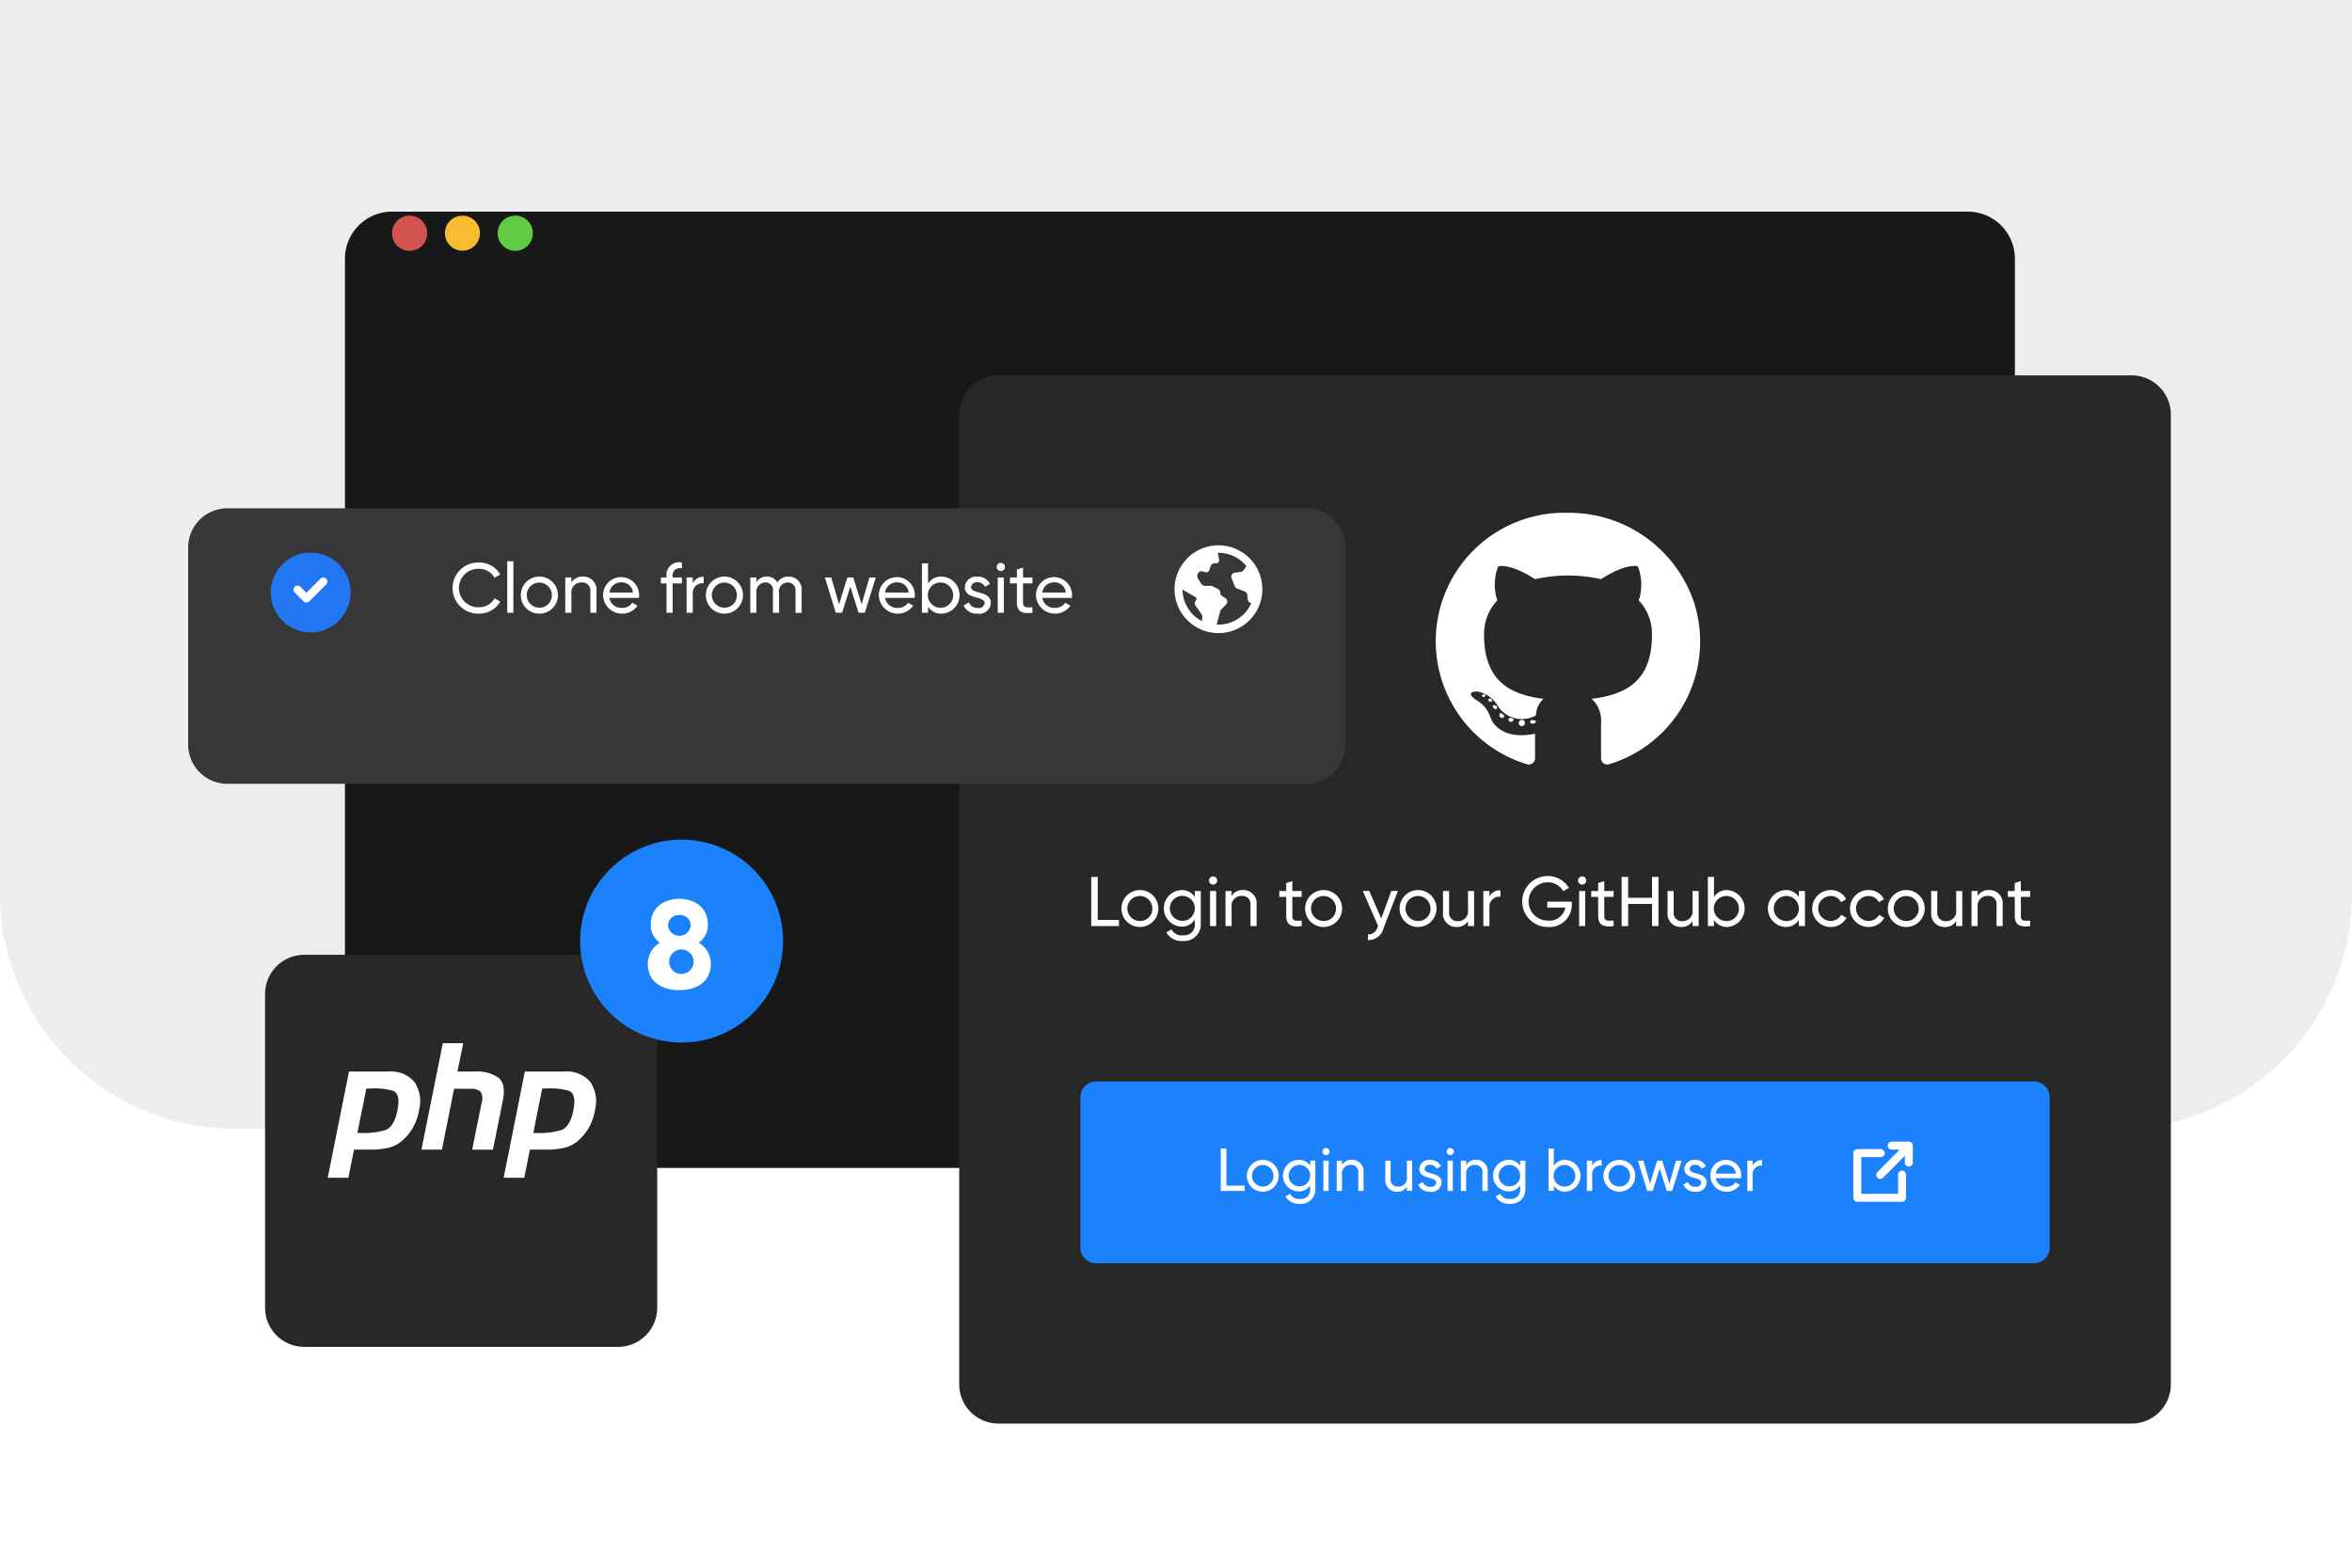 <?xml version="1.0" encoding="utf-8"?>
<svg xmlns="http://www.w3.org/2000/svg" xmlns:xlink="http://www.w3.org/1999/xlink" width="300" height="200" style="width: 300px; height: 200px; background: none; shape-rendering: auto;"><path></path><g class="ldl-layer" transform="matrix(1 0 0 1 0 0) matrix(1 0 0 1 0 0)"><g class="ldl-ani"><g><g class="ldl-layer" transform="matrix(1 0 0 1 0 0) matrix(1 0 0 1 0 0)"><g class="ldl-ani"><defs>
    
    
    
    
    
  <g class="ldl-layer"><g class="ldl-ani"><style style="perspective-origin: 50% 50%;">
      .cls-1 {
        fill: #ededed;
      }

      .cls-2 {
        fill: #181818;
        filter: url(#filter);
      }

      .cls-3, .cls-8 {
        fill: #282828;
      }

      .cls-11, .cls-13, .cls-3, .cls-4, .cls-5, .cls-6, .cls-8, .cls-9 {
        fill-rule: evenodd;
      }

      .cls-3 {
        filter: url(#filter-2);
      }

      .cls-4 {
        fill: #fff;
      }

      .cls-5 {
        fill: #1b82fb;
      }

      .cls-6 {
        fill: #373737;
        filter: url(#filter-3);
      }

      .cls-7 {
        fill: #2477f3;
      }

      .cls-8 {
        filter: url(#filter-4);
      }

      .cls-9 {
        fill: #ea9419;
      }

      .cls-10 {
        fill: #00becd;
      }

      .cls-11 {
        fill: #d3534e;
      }

      .cls-12 {
        fill: #f8bc31;
      }

      .cls-13 {
        fill: #61ca43;
      }
    </style></g></g><g class="ldl-layer"><g class="ldl-ani"><filter filterUnits="userSpaceOnUse" height="157" width="248" y="10" x="27" id="filter">
      <feOffset in="SourceAlpha" dy="5" result="offset"></feOffset>
      <feGaussianBlur stdDeviation="4.243" result="blur"></feGaussianBlur>
      <feFlood flood-opacity="0.28" result="flood" style="flood-opacity: 0.28;"></feFlood>
      <feComposite in2="blur" operator="in" result="composite"></feComposite>
      <feBlend in="SourceGraphic" result="blend"></feBlend>
    </filter></g></g><g class="ldl-layer"><g class="ldl-ani"><filter filterUnits="userSpaceOnUse" height="170" width="190" y="193" x="467" id="filter-2">
      <feOffset in="SourceAlpha" dy="5" result="offset"></feOffset>
      <feGaussianBlur stdDeviation="4.243" result="blur"></feGaussianBlur>
      <feFlood flood-opacity="0.28" result="flood" style="flood-opacity: 0.28;"></feFlood>
      <feComposite in2="blur" operator="in" result="composite"></feComposite>
      <feBlend in="SourceGraphic" result="blend"></feBlend>
    </filter></g></g><g class="ldl-layer"><g class="ldl-ani"><filter filterUnits="userSpaceOnUse" height="71" width="183" y="210" x="369" id="filter-3">
      <feOffset in="SourceAlpha" dy="7" result="offset"></feOffset>
      <feGaussianBlur stdDeviation="4.243" result="blur"></feGaussianBlur>
      <feFlood flood-opacity="0.18" result="flood" style="flood-opacity: 0.18;"></feFlood>
      <feComposite in2="blur" operator="in" result="composite"></feComposite>
      <feBlend in="SourceGraphic" result="blend"></feBlend>
    </filter></g></g><g class="ldl-layer"><g class="ldl-ani"><filter filterUnits="userSpaceOnUse" height="86" width="86" y="267" x="378" id="filter-4">
      <feOffset in="SourceAlpha" dy="5" result="offset"></feOffset>
      <feGaussianBlur stdDeviation="4.243" result="blur"></feGaussianBlur>
      <feFlood flood-opacity="0.28" result="flood" style="flood-opacity: 0.28;"></feFlood>
      <feComposite in2="blur" operator="in" result="composite"></feComposite>
      <feBlend in="SourceGraphic" result="blend"></feBlend>
    </filter></g></g></defs></g></g><g class="ldl-layer" transform="matrix(1 0 0 1 0 0)"><g class="ldl-ani"><g id="bg">
    
    
  <g class="ldl-layer"><g class="ldl-ani"><path d="M0,0H300a0,0,0,0,1,0,0V114a30,30,0,0,1-30,30H30A30,30,0,0,1,0,114V0A0,0,0,0,1,0,0Z" class="cls-1" data-name="Rounded Rectangle 6 copy" id="Rounded_Rectangle_6_copy" style="fill: rgb(237, 237, 237);"></path></g></g><g class="ldl-layer"><g class="ldl-ani"><path d="M50,22H251a6,6,0,0,1,6,6V144a0,0,0,0,1,0,0H44a0,0,0,0,1,0,0V28A6,6,0,0,1,50,22Z" class="cls-2" style="fill: rgb(24, 24, 24); filter: url(&quot;#filter&quot;);"></path></g></g></g></g></g><g class="ldl-layer" transform="matrix(1 0 0 1 0 0) matrix(1 0 0 1 0 0)"><g class="ldl-ani"><g id="github">
    
    
  <g class="ldl-layer"><g class="ldl-ani"><g data-name="bg" id="bg-2">
      
    <g class="ldl-layer"><g class="ldl-ani"><path transform="translate(-362 -163)" d="M489.349,205.89H633.89a5,5,0,0,1,5,5V334.612a5,5,0,0,1-5,5H489.349a5,5,0,0,1-5-5V210.89A5,5,0,0,1,489.349,205.89Z" class="cls-3" data-name="Rounded Rectangle 1489" id="Rounded_Rectangle_1489" style="fill: rgb(40, 40, 40); fill-rule: evenodd; filter: url(&quot;#filter-2&quot;);"></path></g></g></g></g></g><g class="ldl-layer"><g class="ldl-ani"><g id="content">
      
      
      
    <g class="ldl-layer"><g class="ldl-ani"><g id="desc">
        
      <g class="ldl-layer"><g class="ldl-ani"><path transform="translate(-362 -163)" d="M502.021,280.358v-5.479h-0.833v6.267h3.536v-0.788h-2.7Zm5.376,0.9a2.354,2.354,0,1,0-2.354-2.354A2.342,2.342,0,0,0,507.4,281.262Zm0-.761a1.594,1.594,0,1,1,1.585-1.593A1.559,1.559,0,0,1,507.4,280.5Zm7-3.831v0.77a1.929,1.929,0,0,0-1.683-.886,2.333,2.333,0,0,0,0,4.664,1.941,1.941,0,0,0,1.683-.9v0.635a1.33,1.33,0,0,1-1.5,1.37,1.408,1.408,0,0,1-1.459-.752l-0.681.385a2.227,2.227,0,0,0,2.122,1.092,2.1,2.1,0,0,0,2.283-2.095V276.67h-0.77Zm-1.594,3.805a1.59,1.59,0,1,1,1.594-1.594A1.563,1.563,0,0,1,512.8,280.475Zm3.934-4.62a0.519,0.519,0,0,0,.519-0.52A0.524,0.524,0,1,0,516.733,275.855Zm-0.394,5.291h0.779V276.67h-0.779v4.476Zm4.2-4.592a1.59,1.59,0,0,0-1.45.76V276.67h-0.779v4.476h0.779v-2.372a1.266,1.266,0,0,1,1.3-1.478,1.032,1.032,0,0,1,1.11,1.146v2.7h0.779V278.4A1.671,1.671,0,0,0,520.536,276.554Zm7.486,0.867V276.67h-1.19v-1.254l-0.779.233v1.021h-0.886v0.751h0.886v2.427c0,1.119.627,1.477,1.969,1.3v-0.7c-0.8.036-1.19,0.08-1.19-.6v-2.427h1.19Zm2.8,3.841a2.354,2.354,0,1,0-2.355-2.354A2.341,2.341,0,0,0,530.822,281.262Zm0-.761a1.594,1.594,0,1,1,1.584-1.593A1.559,1.559,0,0,1,530.822,280.5Zm8.64-3.831-1.289,3.509-1.522-3.509h-0.832l1.951,4.458-0.08.17a1.185,1.185,0,0,1-1.209.913v0.726a1.989,1.989,0,0,0,1.988-1.514l1.826-4.753h-0.833Zm3.407,4.592a2.354,2.354,0,1,0-2.354-2.354A2.342,2.342,0,0,0,542.869,281.262Zm0-.761a1.594,1.594,0,1,1,1.585-1.593A1.559,1.559,0,0,1,542.869,280.5Zm6.369-3.831v2.372a1.265,1.265,0,0,1-1.3,1.477,1.032,1.032,0,0,1-1.11-1.146v-2.7h-0.779v2.748a1.671,1.671,0,0,0,1.737,1.844,1.591,1.591,0,0,0,1.45-.761v0.645h0.779V276.67h-0.779Zm2.735,0.751V276.67h-0.779v4.476h0.779v-2.372a1.251,1.251,0,0,1,1.4-1.37v-0.815A1.422,1.422,0,0,0,551.973,277.421Zm10.514,0.618h-3.133v0.753h2.3a2.053,2.053,0,0,1-2.23,1.656,2.44,2.44,0,1,1-.035-4.88,2.245,2.245,0,0,1,2,1.129l0.716-.421a3.127,3.127,0,0,0-2.712-1.513,3.25,3.25,0,1,0,.017,6.5,2.838,2.838,0,0,0,3.071-2.847v-0.376Zm1.318-2.184a0.52,0.52,0,0,0,.52-0.52,0.524,0.524,0,1,0-1.048,0A0.522,0.522,0,0,0,563.8,275.855Zm-0.394,5.291h0.779V276.67h-0.779v4.476Zm4.4-3.725V276.67h-1.191v-1.254l-0.778.233v1.021h-0.887v0.751h0.887v2.427c0,1.119.626,1.477,1.969,1.3v-0.7c-0.8.036-1.191,0.08-1.191-.6v-2.427h1.191Zm4.9-2.542v2.659h-3.044v-2.659H568.84v6.267h0.833v-2.82h3.044v2.82h0.824v-6.267h-0.824Zm5.169,1.791v2.372a1.265,1.265,0,0,1-1.3,1.477,1.032,1.032,0,0,1-1.11-1.146v-2.7H574.7v2.748a1.67,1.67,0,0,0,1.736,1.844,1.592,1.592,0,0,0,1.451-.761v0.645h0.779V276.67h-0.779Zm4.427-.116a1.935,1.935,0,0,0-1.693.886v-2.561h-0.779v6.267h0.779v-0.77a1.937,1.937,0,0,0,1.693.886A2.356,2.356,0,0,0,582.313,276.554Zm-0.1,3.956a1.6,1.6,0,1,1,1.585-1.6A1.566,1.566,0,0,1,582.214,280.51Zm9.231-3.84v0.77a1.934,1.934,0,0,0-1.692-.886,2.356,2.356,0,0,0,0,4.708,1.936,1.936,0,0,0,1.692-.886v0.77h0.779V276.67h-0.779Zm-1.593,3.84a1.6,1.6,0,1,1,1.593-1.6A1.564,1.564,0,0,1,589.852,280.51Zm5.653,0.752a2.268,2.268,0,0,0,2.014-1.163l-0.663-.385a1.5,1.5,0,0,1-1.351.778,1.589,1.589,0,0,1,0-3.178,1.433,1.433,0,0,1,1.325.788l0.653-.376a2.152,2.152,0,0,0-1.978-1.172A2.354,2.354,0,1,0,595.505,281.262Zm4.821,0a2.268,2.268,0,0,0,2.014-1.163l-0.663-.385a1.5,1.5,0,0,1-1.351.778,1.589,1.589,0,0,1,0-3.178,1.43,1.43,0,0,1,1.324.788l0.654-.376a2.152,2.152,0,0,0-1.978-1.172A2.354,2.354,0,1,0,600.326,281.262Zm4.82,0a2.354,2.354,0,1,0-2.354-2.354A2.342,2.342,0,0,0,605.146,281.262Zm0-.761a1.594,1.594,0,1,1,1.585-1.593A1.559,1.559,0,0,1,605.146,280.5Zm6.369-3.831v2.372a1.265,1.265,0,0,1-1.3,1.477,1.032,1.032,0,0,1-1.11-1.146v-2.7h-0.779v2.748a1.671,1.671,0,0,0,1.737,1.844,1.591,1.591,0,0,0,1.45-.761v0.645h0.779V276.67h-0.779Zm4.185-.116a1.591,1.591,0,0,0-1.45.76V276.67h-0.779v4.476h0.779v-2.372a1.266,1.266,0,0,1,1.3-1.478,1.032,1.032,0,0,1,1.11,1.146v2.7h0.779V278.4A1.671,1.671,0,0,0,615.7,276.554Zm5.251,0.867V276.67H619.76v-1.254l-0.779.233v1.021H618.1v0.751h0.886v2.427c0,1.119.627,1.477,1.97,1.3v-0.7c-0.8.036-1.191,0.08-1.191-.6v-2.427h1.191Z" class="cls-4" data-name="Login to your GitHub account" id="Login_to_your_GitHub_account" style="fill: rgb(255, 255, 255); fill-rule: evenodd;"></path></g></g></g></g></g><g class="ldl-layer"><g class="ldl-ani"><g data-name="sign in" id="sign_in">
        
        
      <g class="ldl-layer"><g class="ldl-ani"><g data-name="bg" id="bg-3">
          
        <g class="ldl-layer"><g class="ldl-ani"><path transform="translate(-362 -163)" d="M501.8,300.977H621.435a2,2,0,0,1,2,2v19.181a2,2,0,0,1-2,2H501.8a2,2,0,0,1-2-2V302.977A2,2,0,0,1,501.8,300.977Z" class="cls-5" data-name="Rounded Rectangle 2" id="Rounded_Rectangle_2" style="fill: rgb(27, 130, 251); fill-rule: evenodd;"></path></g></g></g></g></g><g class="ldl-layer"><g class="ldl-ani"><g>
          
          
        <g class="ldl-layer"><g class="ldl-ani"><path transform="translate(-362 -163)" d="M518.427,314.253v-4.727h-0.719v5.406h3.051v-0.679h-2.332Zm4.643,0.779A2.031,2.031,0,1,0,521.039,313,2.021,2.021,0,0,0,523.07,315.032Zm0-.656A1.375,1.375,0,1,1,524.437,313,1.345,1.345,0,0,1,523.07,314.376Zm6.042-3.306v0.665a1.668,1.668,0,0,0-1.452-.765,2.012,2.012,0,0,0,0,4.024,1.674,1.674,0,0,0,1.452-.772v0.548a1.148,1.148,0,0,1-1.29,1.182,1.216,1.216,0,0,1-1.259-.649l-0.587.332a1.922,1.922,0,0,0,1.831.942,1.813,1.813,0,0,0,1.969-1.807v-3.7h-0.664Zm-1.375,3.283a1.371,1.371,0,1,1,1.375-1.374A1.349,1.349,0,0,1,527.737,314.353Zm3.4-3.985a0.449,0.449,0,0,0,.448-0.448A0.452,0.452,0,1,0,531.138,310.368Zm-0.34,4.564h0.672V311.07H530.8v3.862Zm3.623-3.962a1.371,1.371,0,0,0-1.251.657V311.07H532.5v3.862h0.672v-2.046a1.092,1.092,0,0,1,1.119-1.275,0.891,0.891,0,0,1,.958.989v2.332h0.672v-2.371A1.442,1.442,0,0,0,534.421,310.97Zm7.031,0.1v2.047a1.091,1.091,0,0,1-1.12,1.274,0.89,0.89,0,0,1-.958-0.987V311.07H538.7v2.372a1.441,1.441,0,0,0,1.5,1.59,1.372,1.372,0,0,0,1.251-.656v0.556h0.672V311.07h-0.672Zm2.265,1.044a0.6,0.6,0,0,1,.687-0.518,0.854,0.854,0,0,1,.827.494l0.564-.316a1.487,1.487,0,0,0-1.391-.8,1.23,1.23,0,0,0-1.367,1.151c0,1.4,2.163.927,2.163,1.753a0.626,0.626,0,0,1-.765.525,0.937,0.937,0,0,1-.957-0.6l-0.58.332a1.567,1.567,0,0,0,1.537.9,1.258,1.258,0,0,0,1.445-1.158C545.88,312.453,543.717,312.94,543.717,312.114Zm3.261-1.746a0.449,0.449,0,0,0,.448-0.448A0.452,0.452,0,1,0,546.978,310.368Zm-0.34,4.564h0.672V311.07h-0.672v3.862Zm3.623-3.962a1.372,1.372,0,0,0-1.251.657V311.07h-0.672v3.862h0.672v-2.046a1.092,1.092,0,0,1,1.12-1.275,0.89,0.89,0,0,1,.957.989v2.332h0.672v-2.371A1.441,1.441,0,0,0,550.261,310.97Zm5.64,0.1v0.665a1.667,1.667,0,0,0-1.452-.765,2.012,2.012,0,0,0,0,4.024,1.673,1.673,0,0,0,1.452-.772v0.548a1.148,1.148,0,0,1-1.29,1.182,1.216,1.216,0,0,1-1.259-.649l-0.586.332a1.919,1.919,0,0,0,1.83.942,1.813,1.813,0,0,0,1.969-1.807v-3.7H555.9Zm-1.375,3.283a1.371,1.371,0,1,1,1.375-1.374A1.348,1.348,0,0,1,554.526,314.353Zm7.125-3.383a1.671,1.671,0,0,0-1.46.765v-2.209h-0.672v5.406h0.672v-0.664a1.67,1.67,0,0,0,1.46.764A2.033,2.033,0,0,0,561.651,310.97Zm-0.085,3.414A1.383,1.383,0,1,1,562.932,313,1.351,1.351,0,0,1,561.566,314.384Zm3.516-2.664v-0.65H564.41v3.862h0.672v-2.046a1.08,1.08,0,0,1,1.205-1.182V311A1.226,1.226,0,0,0,565.082,311.72Zm3.469,3.312A2.031,2.031,0,1,0,566.52,313,2.021,2.021,0,0,0,568.551,315.032Zm0-.656A1.375,1.375,0,1,1,569.918,313,1.345,1.345,0,0,1,568.551,314.376Zm7.231-3.306-0.85,2.944-0.911-2.944h-0.649l-0.911,2.935-0.849-2.935h-0.7l1.2,3.862h0.687l0.9-2.858,0.9,2.858h0.688l1.2-3.862h-0.7Zm1.741,1.044a0.6,0.6,0,0,1,.687-0.518,0.852,0.852,0,0,1,.826.494l0.564-.316a1.485,1.485,0,0,0-1.39-.8,1.23,1.23,0,0,0-1.367,1.151c0,1.4,2.162.927,2.162,1.753a0.625,0.625,0,0,1-.764.525,0.939,0.939,0,0,1-.958-0.6l-0.579.332a1.566,1.566,0,0,0,1.537.9,1.257,1.257,0,0,0,1.444-1.158C579.685,312.453,577.523,312.94,577.523,312.114Zm3.322,1.2h3.236a1.9,1.9,0,0,0,.023-0.3,1.974,1.974,0,1,0-3.946-.009,2.078,2.078,0,0,0,3.769,1.159l-0.572-.324a1.261,1.261,0,0,1-1.112.563A1.322,1.322,0,0,1,580.845,313.31Zm1.336-1.706a1.224,1.224,0,0,1,1.244,1.12h-2.58A1.281,1.281,0,0,1,582.181,311.6Zm3.37,0.116v-0.65h-0.672v3.862h0.672v-2.046a1.08,1.08,0,0,1,1.2-1.182V311A1.226,1.226,0,0,0,585.551,311.72Z" class="cls-4" data-name="Login using browser" id="Login_using_browser" style="fill: rgb(255, 255, 255); fill-rule: evenodd;"></path></g></g><g class="ldl-layer"><g class="ldl-ani"><path transform="translate(-362 -163)" d="M605.469,308.648H603.31a0.507,0.507,0,1,0,0,1.013h1l-2.842,2.875a0.507,0.507,0,0,0,.722.712l2.774-2.8V311.3a0.508,0.508,0,1,0,1.015,0v-2.141A0.507,0.507,0,0,0,605.469,308.648Zm-0.857,3.695a0.507,0.507,0,0,0-.507.508v2.455h-4.694v-4.688h2.458a0.508,0.508,0,1,0,0-1.015H598.9a0.507,0.507,0,0,0-.508.507v5.7a0.507,0.507,0,0,0,.508.507h5.708a0.507,0.507,0,0,0,.508-0.507v-2.962A0.507,0.507,0,0,0,604.612,312.343Z" class="cls-4" style="fill: rgb(255, 255, 255); fill-rule: evenodd;"></path></g></g></g></g></g></g></g></g><g class="ldl-layer" transform="matrix(1 0 0 1 0 0) matrix(1 0 0 1 0 0)"><g class="ldl-ani" style="transform: scale(0.91); transform-origin: 199.992px 81.476px; animation: 1s linear 0s infinite normal forwards running breath-eb0fd3dc-e510-454c-bddc-6ae3457d2eb5;"><g id="icon">
        
      <g class="ldl-layer"><g class="ldl-ani"><path transform="translate(-362 -163)" d="M562.008,226.837a18.015,18.015,0,0,0-5.816,35.229,0.882,0.882,0,0,0,1.189-.9v-3.356c-5.155,1.033-6.212-2.193-6.212-2.193a4.28,4.28,0,0,0-2.115-2.581c-1.587-1.161.132-1.161,0.132-1.161a4.1,4.1,0,0,1,2.908,1.935,4.019,4.019,0,0,0,5.416,1.422l0,0a3.2,3.2,0,0,1,1.058-2.322c-4.1-.516-8.328-2.065-8.328-8.9a6.874,6.874,0,0,1,1.851-4.9,7.064,7.064,0,0,1,.132-4.775s1.586-.515,5.155,1.807a21,21,0,0,1,9.253,0c3.569-2.322,5.156-1.807,5.156-1.807a7.07,7.07,0,0,1,.132,4.775,6.873,6.873,0,0,1,1.85,4.9c0,6.839-4.23,8.388-8.46,8.9a4.073,4.073,0,0,1,1.322,3.355v4.9a0.883,0.883,0,0,0,1.19.9,17.976,17.976,0,0,0,11.8-22.8A18.472,18.472,0,0,0,562.008,226.837Zm-11.632,25.679c0,0.13-.133.13-0.265,0.13s-0.264-.258-0.132-0.258,0.132-.129.264-0.129S550.508,252.516,550.376,252.516Zm0.925,0.775h-0.4a0.4,0.4,0,0,1,0-.387c0.132-.129.265,0,0.4,0.129S551.433,253.291,551.3,253.291Zm0.661,1.033c-0.132.128-.265,0-0.4-0.13s-0.132-.387,0-0.387a0.494,0.494,0,0,1,.4.129C552.094,254.065,552.094,254.324,551.962,254.324Zm1.057,1.161a0.4,0.4,0,0,1-.528,0,0.381,0.381,0,0,1,0-.517c0-.128.264,0,0.4,0.13S553.151,255.485,553.019,255.485Zm1.322,0.387a0.313,0.313,0,0,1-.4.259c-0.132,0-.4-0.259-0.264-0.388s0.132-.258.4-0.129S554.473,255.743,554.341,255.872Zm1.586,0.259a0.433,0.433,0,1,1-.4-0.259A0.331,0.331,0,0,1,555.927,256.131Zm1.586-.13a0.392,0.392,0,0,1-.4.388c-0.264,0-.4,0-0.4-0.258a0.262,0.262,0,0,1,.265-0.259h0Z" class="cls-4" id="github-dark" style="fill: rgb(255, 255, 255); fill-rule: evenodd;"></path></g></g></g></g></g></g></g></g></g></g></g><g class="ldl-layer" transform="matrix(1 0 0 1 0 0)"><g class="ldl-ani"><g data-name="clone from website" id="clone_from_website">
    
    
    
  <g class="ldl-layer"><g class="ldl-ani"><g data-name="bg" id="bg-4">
      
    <g class="ldl-layer"><g class="ldl-ani"><path transform="translate(-362 -163)" d="M391,220.85H528.6a5,5,0,0,1,5,5v25.143a5,5,0,0,1-5,5H391a5,5,0,0,1-5-5V225.85A5,5,0,0,1,391,220.85Z" class="cls-6" data-name="Rounded Rectangle 1" id="Rounded_Rectangle_1" style="fill: rgb(55, 55, 55); fill-rule: evenodd; filter: url(&quot;#filter-3&quot;);"></path></g></g></g></g></g><g class="ldl-layer"><g class="ldl-ani"><g data-name="content" id="content-2">
      
      
    <g class="ldl-layer"><g class="ldl-ani"><g>
        
      <g class="ldl-layer"><g class="ldl-ani"><path transform="translate(-362 -163)" d="M423.089,241.289a3.1,3.1,0,0,0,2.717-1.538l-0.729-.414a2.226,2.226,0,0,1-1.988,1.133,2.452,2.452,0,1,1,0-4.9,2.216,2.216,0,0,1,1.988,1.142l0.729-.423a3.112,3.112,0,0,0-2.717-1.529A3.266,3.266,0,1,0,423.089,241.289Zm3.609-.117h0.783V234.6H426.7v6.568Zm4.1,0.117a2.367,2.367,0,1,0-2.367-2.366A2.354,2.354,0,0,0,430.793,241.289Zm0-.765a1.6,1.6,0,1,1,1.592-1.6A1.567,1.567,0,0,1,430.793,240.524Zm5.543-3.968a1.6,1.6,0,0,0-1.457.765v-0.648H434.1v4.5h0.783v-2.384a1.272,1.272,0,0,1,1.3-1.485,1.037,1.037,0,0,1,1.116,1.152v2.717h0.783V238.41A1.68,1.68,0,0,0,436.336,236.556Zm3.385,2.727h3.77a2.305,2.305,0,0,0,.027-0.351,2.3,2.3,0,1,0-4.6-.009,2.42,2.42,0,0,0,4.391,1.35l-0.666-.378a1.468,1.468,0,0,1-1.3.656A1.539,1.539,0,0,1,439.721,239.283Zm1.556-1.989a1.425,1.425,0,0,1,1.449,1.3h-3A1.493,1.493,0,0,1,441.277,237.294Zm7.7-1.781v-0.756a1.634,1.634,0,0,0-1.97,1.781v0.135h-0.72v0.756h0.72v3.743h0.783v-3.743h1.187v-0.756h-1.187v-0.135A0.928,0.928,0,0,1,448.981,235.513Zm1.378,1.916v-0.756h-0.783v4.5h0.783v-2.384a1.257,1.257,0,0,1,1.4-1.377v-0.819A1.427,1.427,0,0,0,450.359,237.429Zm4.04,3.86a2.367,2.367,0,1,0-2.366-2.366A2.354,2.354,0,0,0,454.4,241.289Zm0-.765a1.6,1.6,0,1,1,1.593-1.6A1.566,1.566,0,0,1,454.4,240.524Zm8.163-3.968a1.593,1.593,0,0,0-1.413.765,1.416,1.416,0,0,0-1.323-.765,1.506,1.506,0,0,0-1.341.72v-0.6H457.7v4.5h0.782v-2.5a1.17,1.17,0,0,1,1.152-1.368,0.944,0.944,0,0,1,.954,1.1v2.771h0.783v-2.5a1.13,1.13,0,0,1,1.107-1.368,0.964,0.964,0,0,1,.989,1.1v2.771h0.783v-2.8A1.652,1.652,0,0,0,462.562,236.556Zm10.331,0.117L471.9,240.1l-1.062-3.429h-0.756l-1.062,3.42-0.989-3.42h-0.819l1.394,4.5h0.8l1.053-3.329,1.053,3.329h0.8l1.394-4.5h-0.819Zm2,2.61h3.77a2.305,2.305,0,0,0,.027-0.351,2.3,2.3,0,1,0-4.6-.009,2.42,2.42,0,0,0,4.391,1.35l-0.666-.378a1.468,1.468,0,0,1-1.3.656A1.538,1.538,0,0,1,474.893,239.283Zm1.556-1.989a1.425,1.425,0,0,1,1.449,1.3h-3.005A1.492,1.492,0,0,1,476.449,237.294Zm5.625-.738a1.947,1.947,0,0,0-1.7.891v-2.573h-0.782v6.3h0.782V240.4a1.947,1.947,0,0,0,1.7.891A2.368,2.368,0,0,0,482.074,236.556Zm-0.1,3.977a1.611,1.611,0,1,1,1.593-1.61A1.573,1.573,0,0,1,481.975,240.533Zm3.888-2.645a0.7,0.7,0,0,1,.8-0.6,0.993,0.993,0,0,1,.963.576l0.657-.369a1.73,1.73,0,0,0-1.62-.936,1.432,1.432,0,0,0-1.592,1.341c0,1.629,2.519,1.08,2.519,2.043a0.729,0.729,0,0,1-.891.611,1.094,1.094,0,0,1-1.115-.7l-0.675.387a1.825,1.825,0,0,0,1.79,1.052,1.466,1.466,0,0,0,1.683-1.349C488.383,238.284,485.863,238.851,485.863,237.888Zm3.8-2.034a0.521,0.521,0,0,0,.521-0.521,0.526,0.526,0,1,0-1.052,0A0.524,0.524,0,0,0,489.662,235.854Zm-0.4,5.318h0.783v-4.5h-0.783v4.5Zm4.427-3.743v-0.756h-1.2v-1.259l-0.783.234v1.025h-0.89v0.756h0.89v2.439c0,1.124.63,1.484,1.98,1.3v-0.7c-0.8.036-1.2,0.081-1.2-.6v-2.439h1.2Zm1.251,1.854h3.771a2.305,2.305,0,0,0,.027-0.351,2.3,2.3,0,1,0-4.6-.009,2.421,2.421,0,0,0,4.392,1.35l-0.666-.378a1.468,1.468,0,0,1-1.3.656A1.539,1.539,0,0,1,494.944,239.283Zm1.557-1.989a1.425,1.425,0,0,1,1.449,1.3h-3.006A1.494,1.494,0,0,1,496.5,237.294Z" class="cls-4" data-name="Clone from website" id="Clone_from_website-2" style="fill: rgb(255, 255, 255); fill-rule: evenodd;"></path></g></g></g></g></g><g class="ldl-layer"><g class="ldl-ani"><g data-name="icon" id="icon-2">
        
      <g class="ldl-layer"><g class="ldl-ani"><path transform="translate(-362 -163)" d="M521.6,239.964l-0.217-.112a0.4,0.4,0,0,1-.214-0.308l-0.074-.626a0.6,0.6,0,0,0-.385-0.492l-0.962-.361a0.4,0.4,0,0,1-.232-0.227l-0.428-1.084a0.532,0.532,0,0,1-.031-0.117,0.509,0.509,0,0,1,.435-0.574l0.743-.1a0.6,0.6,0,0,0,.407-0.246l0.342-.48a4.572,4.572,0,0,0-3.573-1.713h-0.074l0.164,0.871a0.4,0.4,0,0,1-.319.467,0.383,0.383,0,0,1-.135,0,0.537,0.537,0,0,0-.608.327l-0.205.569a0.4,0.4,0,0,1-.49.248l-0.372-.11a0.427,0.427,0,0,0-.32.022,0.611,0.611,0,0,0-.254.866l0.409,0.672a0.6,0.6,0,0,0,.513.288h0.752a0.392,0.392,0,0,1,.181.043l0.754,0.383a0.4,0.4,0,0,1,.216.306l0.023,0.175a0.552,0.552,0,0,0,.241.39l0.427,0.285a0.509,0.509,0,0,1,.141.706,0.446,0.446,0,0,1-.058.072l-0.611.632a0.6,0.6,0,0,0-.149.261l-0.453,1.684h0A4.582,4.582,0,0,0,521.6,239.964Zm-6.3,2.272,0.049-.405a0.766,0.766,0,0,0-.13-0.528l-0.746-1.074a0.462,0.462,0,0,1,.055-0.594,0.3,0.3,0,0,0,0-.421,0.25,0.25,0,0,0-.063-0.048l-1.636-.946A4.582,4.582,0,0,0,515.3,242.236Zm2.113,1.534a5.6,5.6,0,1,1,5.6-5.6A5.6,5.6,0,0,1,517.412,243.77Z" class="cls-4" style="fill: rgb(255, 255, 255); fill-rule: evenodd;"></path></g></g></g></g></g></g></g></g><g class="ldl-layer" transform="matrix(1 0 0 1 0 0) matrix(1 0 0 1 0 0)"><g class="ldl-ani"><g id="selector">
      
      
    <g class="ldl-layer"><g class="ldl-ani"><circle r="5.094" cy="75.594" cx="39.625" class="cls-7" style="cx: 39.625px; cy: 75.594px; fill: rgb(36, 119, 243); r: 5.094px;"></circle></g></g><g class="ldl-layer"><g class="ldl-ani"><path transform="translate(-362 -163)" d="M402.88,236.825l-1.8,1.8-0.763-.763a0.515,0.515,0,1,0-.729.729l1.133,1.132a0.5,0.5,0,0,0,.718,0l2.162-2.161a0.522,0.522,0,0,0,0-.728,0.5,0.5,0,0,0-.717-0.012h0Z" class="cls-4" id="thick" style="fill: rgb(255, 255, 255); fill-rule: evenodd;"></path></g></g></g></g></g></g></g></g><g class="ldl-layer" transform="matrix(1 0 0 1 0 0)"><g class="ldl-ani"><g id="php">
    
    
    
  <g class="ldl-layer"><g class="ldl-ani"><g data-name="bg" id="bg-5">
      
    <g class="ldl-layer"><g class="ldl-ani"><path transform="translate(-362 -163)" d="M400.81,279.81h40.021a5,5,0,0,1,5,5v40.021a5,5,0,0,1-5,5H400.81a5,5,0,0,1-5-5V284.81A5,5,0,0,1,400.81,279.81Z" class="cls-8" data-name="Rounded Rectangle 769" id="Rounded_Rectangle_769" style="fill: rgb(40, 40, 40); fill-rule: evenodd; filter: url(&quot;#filter-4&quot;);"></path></g></g></g></g></g><g class="ldl-layer"><g class="ldl-ani"><g data-name="icon" id="icon-3">
      
    <g class="ldl-layer"><g class="ldl-ani"><path transform="translate(-362 -163)" d="M406.51,299.7h5.072a3.926,3.926,0,0,1,3.236,1.286,4.3,4.3,0,0,1,.662,3.461,6.625,6.625,0,0,1-.586,1.967,5.843,5.843,0,0,1-1.211,1.739,4.23,4.23,0,0,1-2.025,1.249,9.37,9.37,0,0,1-2.234.264h-2.271l-0.719,3.593H403.8L406.51,299.7h0m2.214,2.156-1.135,5.673a1.329,1.329,0,0,0,.227.019h0.265a9.955,9.955,0,0,0,3.028-.359q1.211-.4,1.627-2.761,0.341-1.986-.681-2.288a8.469,8.469,0,0,0-2.517-.284c-0.151.012-.3,0.019-0.435,0.019h-0.4l0.019-.019m9.753-5.768h2.612l-0.738,3.612H422.7a4.715,4.715,0,0,1,2.877.794q0.966,0.758.568,2.875l-1.268,6.3h-2.65l1.211-6.013a1.7,1.7,0,0,0-.113-1.343,1.608,1.608,0,0,0-1.306-.4l-2.1-.019-1.551,7.772h-2.612l2.725-13.578h0m10.469,3.612h5.072a3.928,3.928,0,0,1,3.237,1.286,4.312,4.312,0,0,1,.662,3.461,6.628,6.628,0,0,1-.587,1.967,5.843,5.843,0,0,1-1.211,1.739,4.23,4.23,0,0,1-2.025,1.249,9.362,9.362,0,0,1-2.233.264H429.59l-0.719,3.593H426.24l2.706-13.559h0m2.215,2.156-1.136,5.673a1.338,1.338,0,0,0,.227.019h0.265a9.951,9.951,0,0,0,3.028-.359q1.21-.4,1.628-2.761,0.34-1.986-.682-2.288a8.461,8.461,0,0,0-2.517-.284c-0.151.012-.3,0.019-0.435,0.019h-0.4l0.019-.019" class="cls-4" style="fill: rgb(255, 255, 255); fill-rule: evenodd;"></path></g></g></g></g></g><g class="ldl-layer" transform="matrix(1 0 0 1 0 0) matrix(1 0 0 1 0 0)"><g class="ldl-ani" style="transform: translate(0px, 0px); transform-origin: 86.941px 120.059px; animation: 1s linear 0s infinite normal forwards running bounceAlt-a3cf41f3-cb6e-4cd1-998f-143cce17ec9c;"><g id="badge">
      
      
    <g class="ldl-layer"><g class="ldl-ani"><path transform="translate(-362 -163)" d="M448.941,270.118A12.941,12.941,0,1,1,436,283.059,12.941,12.941,0,0,1,448.941,270.118Z" class="cls-5" style="fill: rgb(27, 130, 251); fill-rule: evenodd;"></path></g></g><g class="ldl-layer"><g class="ldl-ani"><path transform="translate(-362 -163)" d="M451.118,283.271a2.714,2.714,0,0,0,1.169-2.321c0-2.161-1.665-3.281-3.634-3.281S445,278.789,445,280.95a2.755,2.755,0,0,0,1.168,2.321,3.1,3.1,0,0,0-1.536,2.7c0,2.065,1.52,3.346,4.017,3.346,2.481,0,4.018-1.281,4.018-3.346A3.077,3.077,0,0,0,451.118,283.271Zm-2.465-3.521a1.3,1.3,0,0,1,1.441,1.312,1.445,1.445,0,0,1-2.881,0A1.3,1.3,0,0,1,448.653,279.75Zm0,7.491a1.566,1.566,0,1,1,1.825-1.553A1.589,1.589,0,0,1,448.653,287.241Z" class="cls-4" data-name="8" id="_8" style="fill: rgb(255, 255, 255); fill-rule: evenodd;"></path></g></g></g></g></g></g></g></g><g class="ldl-layer" transform="matrix(1 0 0 1 0 0) matrix(1 0 0 1 0 0)"><g class="ldl-ani"><g id="circles">
    
    
  <g class="ldl-layer" transform="matrix(1 0 0 1 0 0) matrix(1 0 0 1 0 0)"><g class="ldl-ani" style="transform: matrix(1, 0, 0, 1, 0, 49.75); opacity: 0; transform-origin: 239.76px 45.241px; animation: 1s linear 0s 1 normal forwards running fall-btt-in-5d120e4b-94bc-46be-add2-53a04df5ac61;"><path transform="translate(-362 -163)" d="M601.759,201.481a6.76,6.76,0,1,1-6.759,6.76A6.759,6.759,0,0,1,601.759,201.481Z" class="cls-9" data-name="Ellipse 523 copy" id="Ellipse_523_copy" style="fill: rgb(234, 148, 25); fill-rule: evenodd;"></path></g></g><g class="ldl-layer" transform="matrix(1 0 0 1 0 0) matrix(1 0 0 1 0 0)"><g class="ldl-ani" style="transform: matrix(1, 0, 0, 1, 0, -49.75); opacity: 0; transform-origin: 101.11px 25.609px; animation: 1s linear 0s 1 normal forwards running fall-ttb-in-64acbae7-5340-4cb2-8dc2-1e22641241cc;"><circle r="10.109" cy="25.609" cx="101.11" class="cls-10" data-name="Ellipse 523 copy 2" id="Ellipse_523_copy_2" style="cx: 101.11px; cy: 25.609px; fill: rgb(0, 190, 205); r: 10.109px;"></circle></g></g></g></g></g><g class="ldl-layer" transform="matrix(1 0 0 1 0 0) matrix(1 0 0 1 0 0)"><g class="ldl-ani"><g id="navigation">
    
    
    
  <g class="ldl-layer" transform="matrix(1 0 0 1 0 0) matrix(1 0 0 1 0 0)"><g class="ldl-ani"><path transform="translate(-362 -163)" d="M414.246,190.508A2.246,2.246,0,1,1,412,192.754,2.245,2.245,0,0,1,414.246,190.508Z" class="cls-11" style="fill: rgb(211, 83, 78); fill-rule: evenodd;"></path></g></g><g class="ldl-layer" transform="matrix(1 0 0 1 0 0) matrix(1 0 0 1 0 0)"><g class="ldl-ani"><circle r="2.234" cy="29.75" cx="58.985" class="cls-12" data-name="Ellipse 2 copy" id="Ellipse_2_copy" style="cx: 58.985px; cy: 29.75px; fill: rgb(248, 188, 49); r: 2.234px;"></circle></g></g><g class="ldl-layer"><g class="ldl-ani"><path transform="translate(-362 -163)" d="M427.723,190.508a2.246,2.246,0,1,1-2.246,2.246A2.245,2.245,0,0,1,427.723,190.508Z" class="cls-13" data-name="Ellipse 2 copy 2" id="Ellipse_2_copy_2" style="fill: rgb(97, 202, 67); fill-rule: evenodd;"></path></g></g></g></g></g></g></g></g><style id="bounceAlt-d9d7da7a-79f0-4731-9042-7441af9efb40" data-anikit="">@keyframes bounceAlt-d9d7da7a-79f0-4731-9042-7441af9efb40
{
  0% {
    animation-timing-function: cubic-bezier(0.135,0.326,0.249,0.869);
    transform: translate(0, 0px);
  }
  51% {
    animation-timing-function: cubic-bezier(0.743,0.178,0.852,0.651);
    transform: translate(0, -14px);
  }
  100% {
    transform: translate(0, 0px);
  }
}</style><style id="breath-eb0fd3dc-e510-454c-bddc-6ae3457d2eb5" data-anikit="">@keyframes breath-eb0fd3dc-e510-454c-bddc-6ae3457d2eb5
{
  0% {
    animation-timing-function: cubic-bezier(0.965,0.241,-0.07,0.791);
    transform: scale(0.91);
  }
  51% {
    animation-timing-function: cubic-bezier(0.923,0.263,-0.031,0.763);
    transform: scale(1.03);
  }
  100% {
    transform: scale(0.91);
  }
}</style><style id="bounceAlt-a3cf41f3-cb6e-4cd1-998f-143cce17ec9c" data-anikit="">@keyframes bounceAlt-a3cf41f3-cb6e-4cd1-998f-143cce17ec9c
{
  0% {
    animation-timing-function: cubic-bezier(0.135,0.326,0.249,0.869);
    transform: translate(0, 0px);
  }
  51% {
    animation-timing-function: cubic-bezier(0.743,0.178,0.852,0.651);
    transform: translate(0, -14px);
  }
  100% {
    transform: translate(0, 0px);
  }
}</style><style id="fall-btt-in-5d120e4b-94bc-46be-add2-53a04df5ac61" data-anikit="">@keyframes fall-btt-in-5d120e4b-94bc-46be-add2-53a04df5ac61
{
  0% {
    animation-timing-function: cubic-bezier(0.781,0.181,0.783,0.721);
    transform: translate(0px,49.75px) rotate(0deg) scale(1,1) skewX(0deg) skewY(0deg);
    opacity: 0;
  }
  31% {
    animation-timing-function: cubic-bezier(0.171,0.317,0.335,0.904);
    transform: translate(0px,2.65px) rotate(0deg) scale(1,1) skewX(0deg) skewY(0deg);
    opacity: 1;
  }
  51% {
    animation-timing-function: cubic-bezier(0.619,0.18,0.734,0.673);
    transform: translate(0px,20px) rotate(0deg) scale(1,1) skewX(0deg) skewY(0deg);
    opacity: 1;
  }
  72% {
    animation-timing-function: cubic-bezier(0.234,0.471,0.453,1);
    transform: translate(0px,1.05px) rotate(0deg) scale(1,1) skewX(0deg) skewY(0deg);
    opacity: 1;
  }
  87% {
    animation-timing-function: cubic-bezier(0.53,0.184,0.754,0.595);
    transform: translate(0px,7.9px) rotate(0deg) scale(1,1) skewX(0deg) skewY(0deg);
    opacity: 1;
  }
  100% {
    transform: translate(0px,0px) rotate(0deg) scale(1,1) skewX(0deg) skewY(0deg);
    opacity: 1;
  }
}</style><style id="fall-ttb-in-64acbae7-5340-4cb2-8dc2-1e22641241cc" data-anikit="">@keyframes fall-ttb-in-64acbae7-5340-4cb2-8dc2-1e22641241cc
{
  0% {
    animation-timing-function: cubic-bezier(0.781,0.181,0.783,0.721);
    transform: translate(0px,-49.75px) rotate(0deg) scale(1,1) skewX(0deg) skewY(0deg);
    opacity: 0;
  }
  31% {
    animation-timing-function: cubic-bezier(0.171,0.317,0.335,0.904);
    transform: translate(0px,-2.65px) rotate(0deg) scale(1,1) skewX(0deg) skewY(0deg);
    opacity: 1;
  }
  51% {
    animation-timing-function: cubic-bezier(0.619,0.18,0.734,0.673);
    transform: translate(0px,-20px) rotate(0deg) scale(1,1) skewX(0deg) skewY(0deg);
    opacity: 1;
  }
  72% {
    animation-timing-function: cubic-bezier(0.234,0.471,0.453,1);
    transform: translate(0px,-1.05px) rotate(0deg) scale(1,1) skewX(0deg) skewY(0deg);
    opacity: 1;
  }
  87% {
    animation-timing-function: cubic-bezier(0.53,0.184,0.754,0.595);
    transform: translate(0px,-7.9px) rotate(0deg) scale(1,1) skewX(0deg) skewY(0deg);
    opacity: 1;
  }
  100% {
    transform: translate(0px,0px) rotate(0deg) scale(1,1) skewX(0deg) skewY(0deg);
    opacity: 1;
  }
}</style></svg>